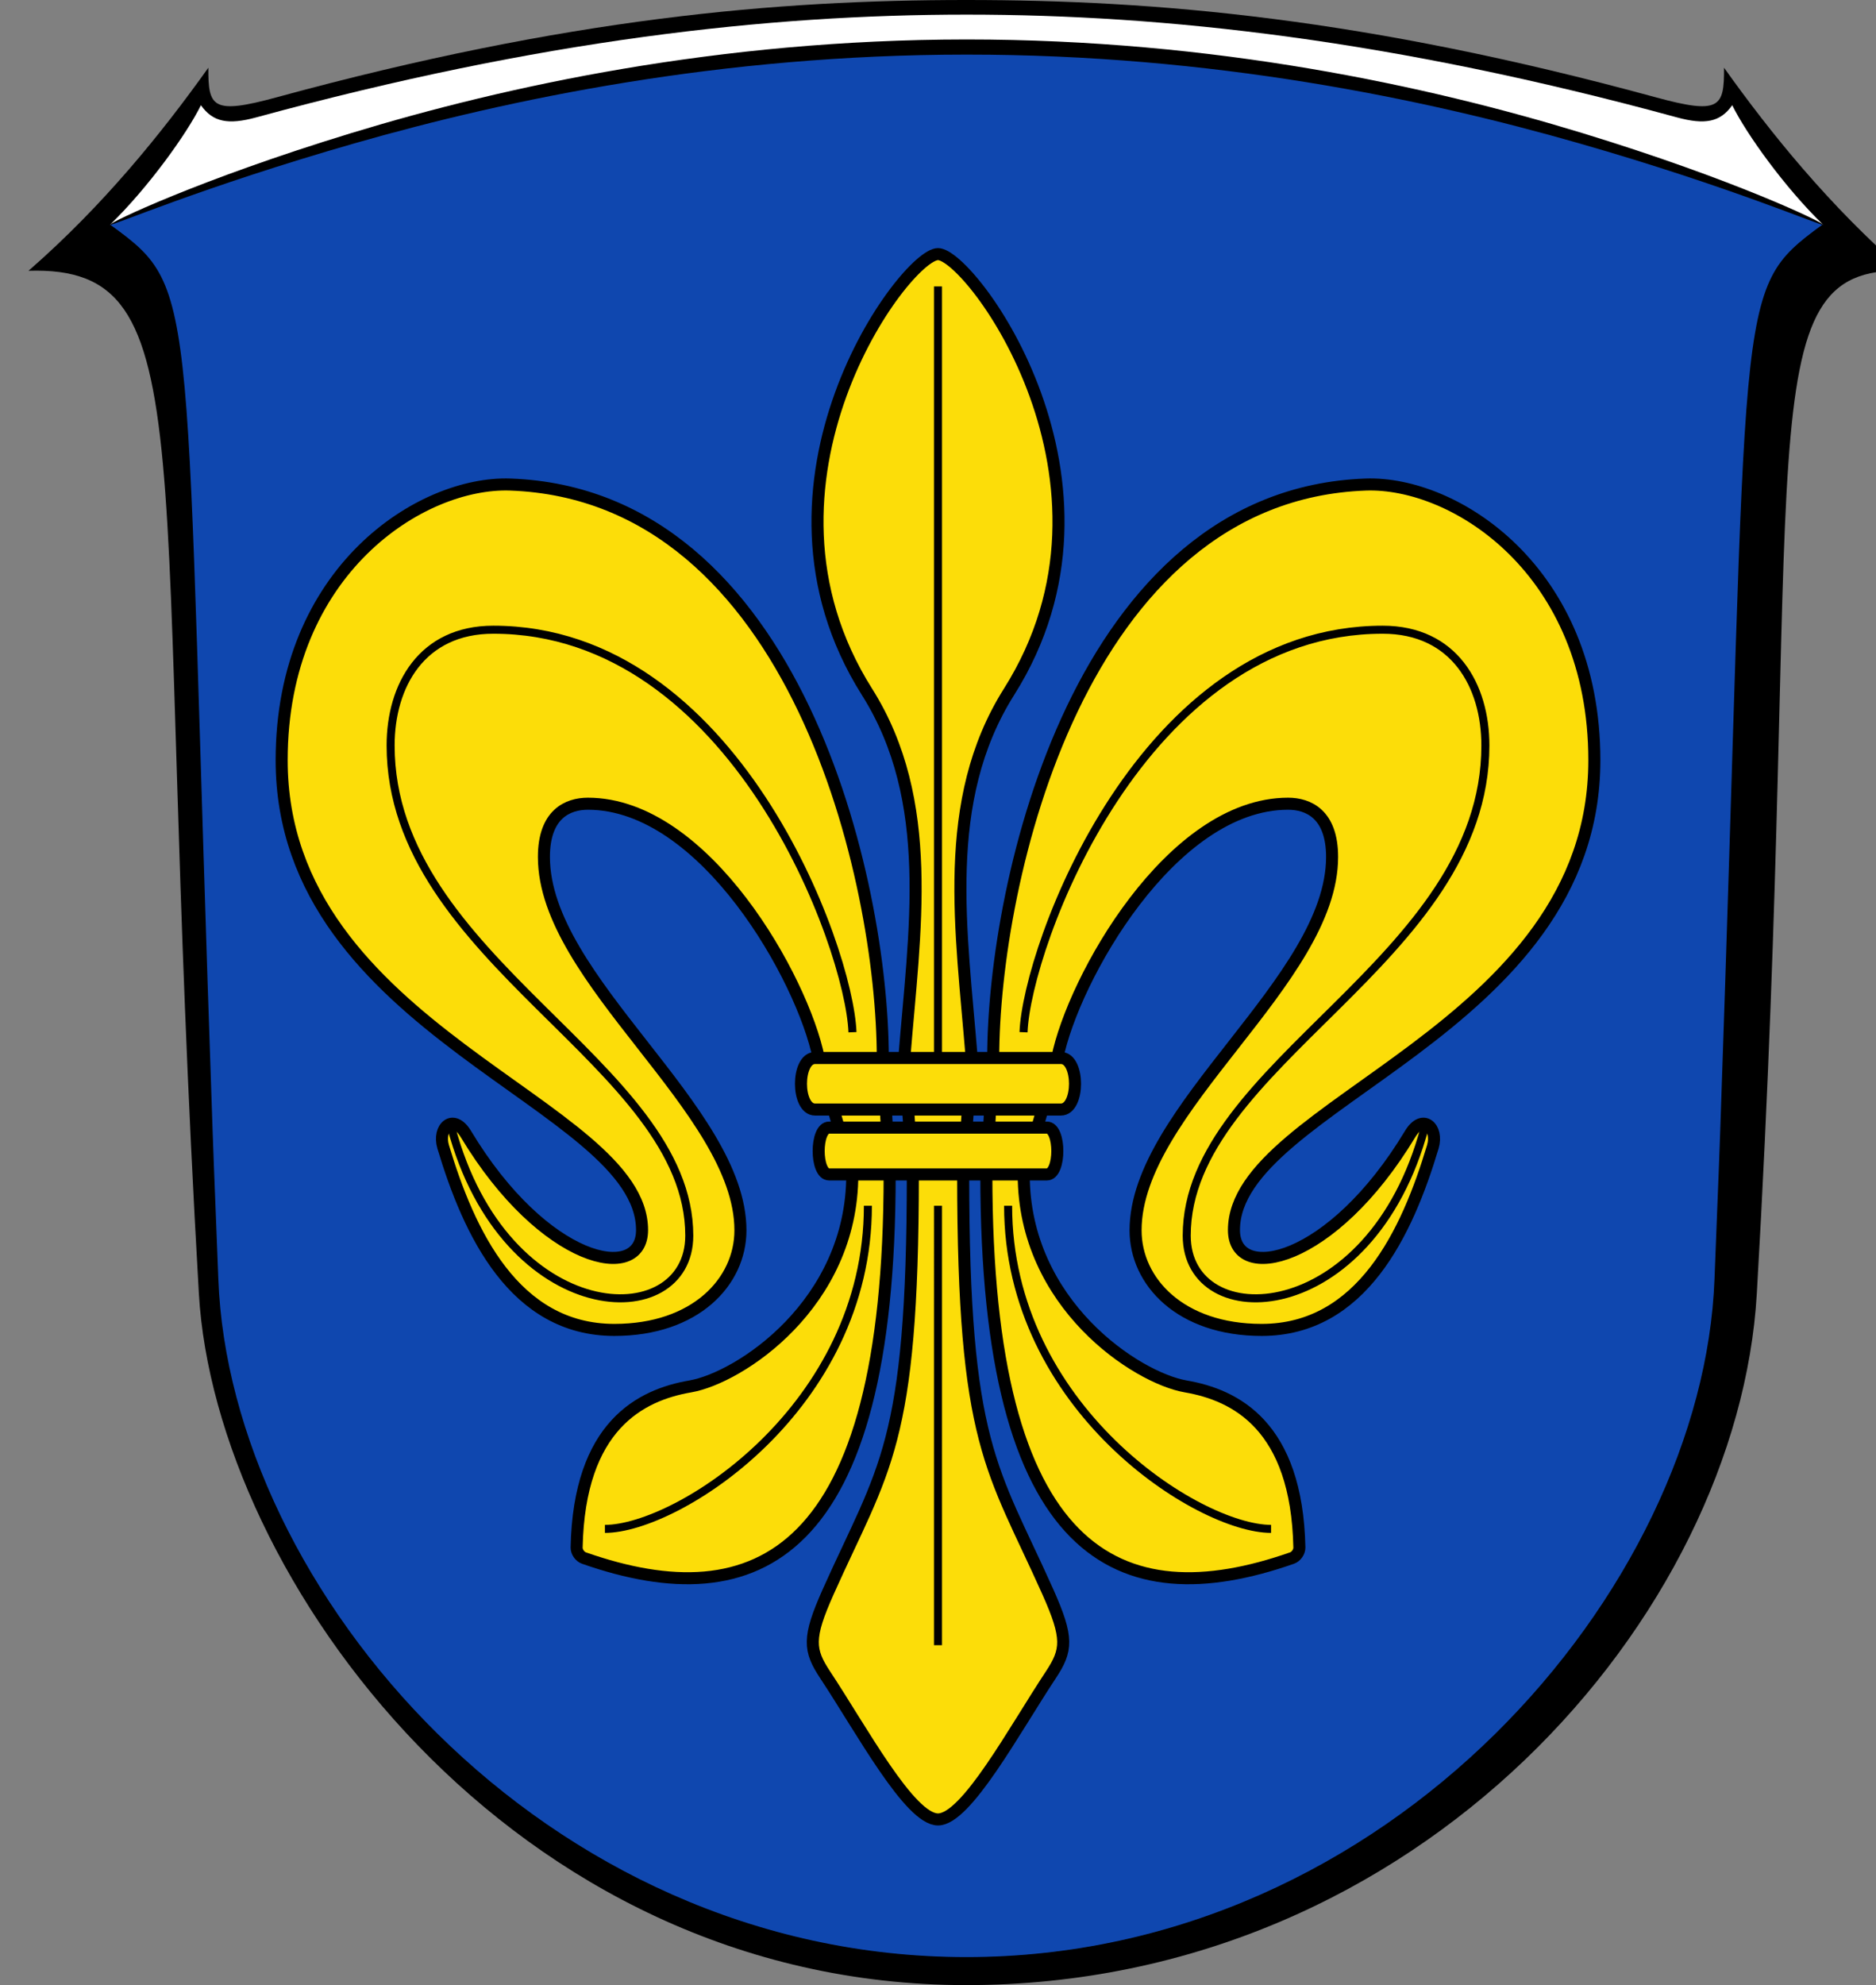 <?xml version="1.0" encoding="UTF-8" standalone="no"?>
<svg
   inkscape:version="1.1.1 (3bf5ae0d25, 2021-09-20)"
   sodipodi:docname="CoA Löhnberg.svg"
   id="svg2130"
   version="1.1"
   viewBox="0 0 467.448 494.4"
   height="494.4"
   width="467.448"
   xmlns:inkscape="http://www.inkscape.org/namespaces/inkscape"
   xmlns:sodipodi="http://sodipodi.sourceforge.net/DTD/sodipodi-0.dtd"
   xmlns="http://www.w3.org/2000/svg"
   xmlns:svg="http://www.w3.org/2000/svg">
  <rect x="0" y="0" width="467.448" height="494.4" fill="#808080" stroke="none"/>
  <defs
     id="defs2124">
    <inkscape:path-effect
       effect="skeletal"
       id="path-effect6414"
       is_visible="true"
       lpeversion="1"
       pattern="m 26507.414,27761.564 c 0,-13.157 10.678,-23.835 23.835,-23.835 13.157,0 23.835,10.678 23.835,23.835 0,13.157 -10.678,23.835 -23.835,23.835 -13.157,0 -23.835,-10.678 -23.835,-23.835 z"
       copytype="single_stretched"
       prop_scale="0.08"
       scale_y_rel="false"
       spacing="0"
       normal_offset="0"
       tang_offset="0"
       prop_units="false"
       vertical_pattern="false"
       hide_knot="false"
       fuse_tolerance="0" />
  </defs>
  <sodipodi:namedview
     inkscape:pagecheckerboard="false"
     fit-margin-bottom="0"
     fit-margin-right="0"
     fit-margin-left="0"
     fit-margin-top="0"
     lock-margins="true"
     units="px"
     inkscape:snap-smooth-nodes="true"
     inkscape:snap-object-midpoints="true"
     inkscape:window-maximized="1"
     inkscape:window-y="-11"
     inkscape:window-x="-11"
     inkscape:window-height="1506"
     inkscape:window-width="2560"
     showgrid="false"
     inkscape:document-rotation="0"
     inkscape:current-layer="layer1"
     inkscape:document-units="px"
     inkscape:cy="247.33333"
     inkscape:cx="233.66667"
     inkscape:zoom="1.5"
     inkscape:pageshadow="2"
     inkscape:pageopacity="0"
     borderopacity="1.0"
     bordercolor="#666666"
     pagecolor="#333333"
     id="base"
     showguides="true"
     inkscape:guide-bbox="true"
     inkscape:snap-intersection-paths="true"
     inkscape:object-paths="true"
     inkscape:snap-grids="false"
     inkscape:snap-global="true"
     inkscape:lockguides="false"
     guidecolor="#00ffff"
     guideopacity="0.498"
     inkscape:snap-midpoints="false"
     inkscape:snap-to-guides="true"
     inkscape:object-nodes="true" />
  <g
     id="layer1"
     inkscape:groupmode="layer"
     inkscape:label="loehnberg"
     transform="translate(561.88,-15.73)">
    <g
       id="g52557"
       inkscape:label="coa">
      <g
         id="g6895"
         inkscape:label="coa-0"
         style="display:inline;stroke-width:0.984"
         transform="matrix(1.033,0,0,1,20591.699,21947.417)">
        <path
           style="display:inline;fill:#000000;fill-opacity:1;stroke:none;stroke-width:0.614;stroke-linecap:round;stroke-linejoin:round;stroke-miterlimit:8;stroke-dasharray:none"
           d="m -20411.083,-21907.453 c -15.515,4.373 -16.522,2.476 -16.472,-7.369 -11.229,16.274 -25.394,34.386 -43.38,50.573 43.4,-1.385 29.337,44.652 41.096,254.746 3.946,70.515 75.331,172.216 185.086,172.216 109.754,0 186.238,-92.378 190.707,-172.216 11.758,-210.094 -3.3,-255.984 35.474,-254.746 -17.985,-16.187 -32.15,-34.299 -43.38,-50.573 0.05,9.845 -0.957,11.742 -16.472,7.369 -70.182,-19.781 -120.688,-24.234 -166.329,-24.234 -45.642,0 -96.147,4.453 -166.33,24.234 z"
           id="path3684"
           sodipodi:nodetypes="sccsssccszs"
           inkscape:label="coa-0o" />
        <path
           id="path7816"
           style="display:inline;fill:#0f47af;fill-opacity:1;stroke:none;stroke-width:1.227;stroke-linecap:round;stroke-linejoin:round;stroke-miterlimit:4;stroke-dasharray:none"
           inkscape:label="coa-0i"
           d="m -20244.753,-21919.976 c -84.232,0 -151.551,20.149 -206.55,44.244 5.632,4.224 9.441,7.406 12.18,13.572 7.579,17.059 6.744,57.624 11.925,211.399 0.42,12.484 0.881,23.102 1.389,37.144 0.855,23.635 8.546,48.632 21.696,71.967 29.904,53.065 88.164,97.496 159.36,97.496 71.225,0 129.503,-44.469 159.396,-97.562 13.127,-23.317 20.806,-48.288 21.66,-71.901 0.508,-14.042 0.968,-24.66 1.389,-37.144 5.166,-153.336 4.356,-194.098 11.865,-211.242 2.743,-6.265 6.564,-9.472 12.24,-13.729 -54.998,-24.095 -122.319,-44.244 -206.55,-44.244 z"
           sodipodi:nodetypes="scscssssscscs" />
      </g>
      <g
         id="g52516"
         inkscape:label="lis">
        <path
           id="path43948"
           style="opacity:1;fill:#fcdd09;stroke:#000000;stroke-width:3;stroke-linecap:butt;stroke-linejoin:round;stroke-miterlimit:4;stroke-dasharray:none"
           d="m -300.081,432.923 c 4.116,-6.214 4.444,-9.216 -0.707,-20.742 -13.817,-30.913 -21.095,-36.268 -21.095,-103.951 l 2.121,-29 c -2.513,-31.531 -7.879,-63.98 9.31,-91.202 32.899,-52.098 -9.564,-109.012 -17.703,-109.012 -8.14,0 -50.603,56.914 -17.703,109.012 17.19,27.221 11.824,59.671 9.31,91.202 l 2.121,29 c 0,67.683 -7.279,73.039 -21.095,103.951 -5.152,11.526 -4.823,14.527 -0.707,20.742 9.033,13.64 21.027,35.945 28.074,35.945 7.047,0 19.041,-22.305 28.074,-35.945 z M -316.109,308.23 c 0,95.439 33.15,110.601 76.164,95.542 1.026,-0.359 1.856,-1.547 1.833,-2.634 -0.633,-30.356 -15.957,-37.988 -28.318,-40.115 -12.193,-2.098 -40.369,-20.438 -40.369,-52.792 l 8.368,-29 c 3.917,-19.515 28.292,-63.33 57.511,-63.33 4.983,0 10.96,2.533 10.96,13.258 0,30.744 -48.967,62.804 -48.967,92.985 0,12.816 11.214,24.808 31.407,24.808 24.931,0 36.243,-24.173 42.662,-45.608 1.422,-4.748 -2.487,-8.448 -5.657,-3.182 -19.471,32.344 -43.9,37.315 -43.9,23.924 0,-31.553 89.803,-49.393 89.803,-117.021 0,-47.289 -34.787,-69.454 -56.981,-68.654 -71.289,2.57 -92.808,98.978 -92.808,142.82 z m -24.093,0 c 0,95.439 -33.15,110.601 -76.164,95.542 -1.026,-0.359 -1.856,-1.547 -1.833,-2.634 0.633,-30.356 15.957,-37.988 28.318,-40.115 12.193,-2.098 40.369,-20.438 40.369,-52.792 l -8.368,-29 c -3.917,-19.515 -28.292,-63.33 -57.511,-63.33 -4.983,0 -10.96,2.533 -10.96,13.258 0,30.744 48.967,62.804 48.967,92.985 0,12.816 -11.214,24.808 -31.407,24.808 -24.931,0 -36.243,-24.173 -42.662,-45.608 -1.422,-4.748 2.487,-8.448 5.657,-3.182 19.471,32.344 43.9,37.315 43.9,23.924 0,-31.553 -89.803,-49.393 -89.803,-117.021 0,-47.289 34.787,-69.454 56.981,-68.654 71.289,2.57 92.808,98.978 92.808,142.82 z"
           inkscape:label="lis-0" />
        <path
           id="path43946"
           style="opacity:1;fill:none;stroke:#000000;stroke-width:2;stroke-linecap:butt;stroke-linejoin:round;stroke-miterlimit:4;stroke-dasharray:none"
           d="m -310.688,316.015 c 0,50.299 47.38,80.469 65.525,80.492 m -61.685,-123.694 c 0.833,-21.258 29.473,-100.25 89.5,-100.25 17.865,0 25.583,13.967 25.583,28.833 0,53.665 -74.417,79.167 -74.417,122.083 0,24.648 45.863,23.191 59.285,-26.917 m -121.26,19.451 V 425.48 m -17.468,-109.465 c 0,50.299 -47.38,80.469 -65.525,80.492 m 82.993,-309.444 V 279.23 m -21.308,-6.417 c -0.833,-21.258 -29.473,-100.25 -89.5,-100.25 -17.865,0 -25.583,13.967 -25.583,28.833 0,53.665 74.417,79.167 74.417,122.083 0,24.648 -45.863,23.191 -59.285,-26.917"
           sodipodi:nodetypes="cccsssccccccccsssc"
           inkscape:label="lis-c" />
        <path
           id="path43938"
           style="display:inline;opacity:1;fill:#fcdd09;stroke:#000000;stroke-width:3;stroke-linecap:butt;stroke-linejoin:round;stroke-miterlimit:4;stroke-dasharray:none"
           d="m -301.015,308.23 c 3.458,0 3.458,-11.667 0,-11.667 h -54.282 c -3.458,0 -3.458,11.667 0,11.667 z m -57.782,-16.167 c -4.667,-10e-6 -4.667,-12.833 0,-12.833 h 61.282 c 4.667,-10e-6 4.667,12.833 0,12.833 z"
           inkscape:label="lis-g" />
      </g>
      <g
         id="g6901"
         inkscape:label="coa-f"
         style="stroke-width:0.984"
         transform="matrix(1.033,0,0,1,20591.699,21947.417)">
        <path
           style="display:inline;fill:none;stroke:#000000;stroke-width:3.935;stroke-linecap:square;stroke-linejoin:round;stroke-miterlimit:8"
           d="m -20451.98,-21873.804 c 5.28,3.961 8.709,6.694 11.262,11.87 2.552,5.175 4.243,12.997 5.483,26.959 2.479,27.919 3.209,80.183 6.734,184.786 0.421,12.481 0.882,23.092 1.389,37.116 1.414,39.13 21.209,81.748 53.525,114.659 32.316,32.911 77.227,56.117 128.888,56.117 51.661,0 96.572,-23.206 128.888,-56.117 32.316,-32.911 52.111,-75.529 53.525,-114.659 0.507,-14.024 0.968,-24.635 1.389,-37.116 3.525,-104.603 4.255,-156.867 6.734,-184.786 1.24,-13.962 2.931,-21.784 5.483,-26.959 2.553,-5.176 5.982,-7.909 11.262,-11.87"
           id="path12605"
           sodipodi:nodetypes="csscsszsscssc"
           inkscape:label="coa-f0" />
        <g
           id="g6725"
           inkscape:label="coa-t"
           transform="matrix(0.988,0,0,0.988,-20541.115,-21931.13)"
           style="display:inline;stroke-width:0.984">
          <path
             style="display:inline;fill:#ffffff;fill-opacity:1;stroke:none;stroke-width:0.621;stroke-linecap:round;stroke-linejoin:round;stroke-miterlimit:8;stroke-dasharray:none"
             d="m 90.931,56.089 c 9.223,-9.223 18.75,-22.898 22.197,-30.133 2.913,4.282 6.67,4.997 13.505,3.071 C 195.913,9.499 251.535,3.121 300.057,3.121 c 48.521,0 104.143,6.378 173.423,25.905 6.835,1.926 10.592,1.211 13.505,-3.071 3.446,7.236 12.864,20.801 22.197,30.133 C 453.498,31.693 385.338,11.293 300.057,11.293 c -85.282,0 -153.441,20.4 -209.125,44.796 z"
             id="path3386"
             sodipodi:nodetypes="ccszscczc"
             inkscape:label="coa-t0" />
          <path
             style="display:inline;fill:#000000;stroke:none;stroke-width:1.243;stroke-linecap:round;stroke-linejoin:round;stroke-miterlimit:8;stroke-dasharray:none"
             d="M 90.931,56.089 C 90.723,55.606 112.445,44.776 149.704,33.028 187.453,21.125 239.505,9.43 299.877,9.386 c 0,0 0.185,-6.77e-5 0.185,-6.77e-5 60.427,-0.01 112.511,11.668 150.304,23.59 37.291,11.764 59.025,22.63 58.816,23.113 -0.209,0.483 -22.295,-9.485 -59.605,-20.533 -37.838,-11.205 -89.564,-22.377 -149.514,-22.356 -10e-6,0 -0.184,9.7e-5 -0.184,9.7e-5 -59.894,0.033 -111.592,11.222 -149.387,22.407 -37.279,11.033 -59.352,20.965 -59.561,20.482 z"
             id="path6412"
             inkscape:path-effect="#path-effect6414"
             inkscape:original-d="m 90.931186,56.088695 c 137.846684,-59.5481628 279.927774,-59.908188 418.250714,0"
             sodipodi:nodetypes="cc"
             inkscape:label="coa-tp" />
        </g>
      </g>
    </g>
  </g>
</svg>
